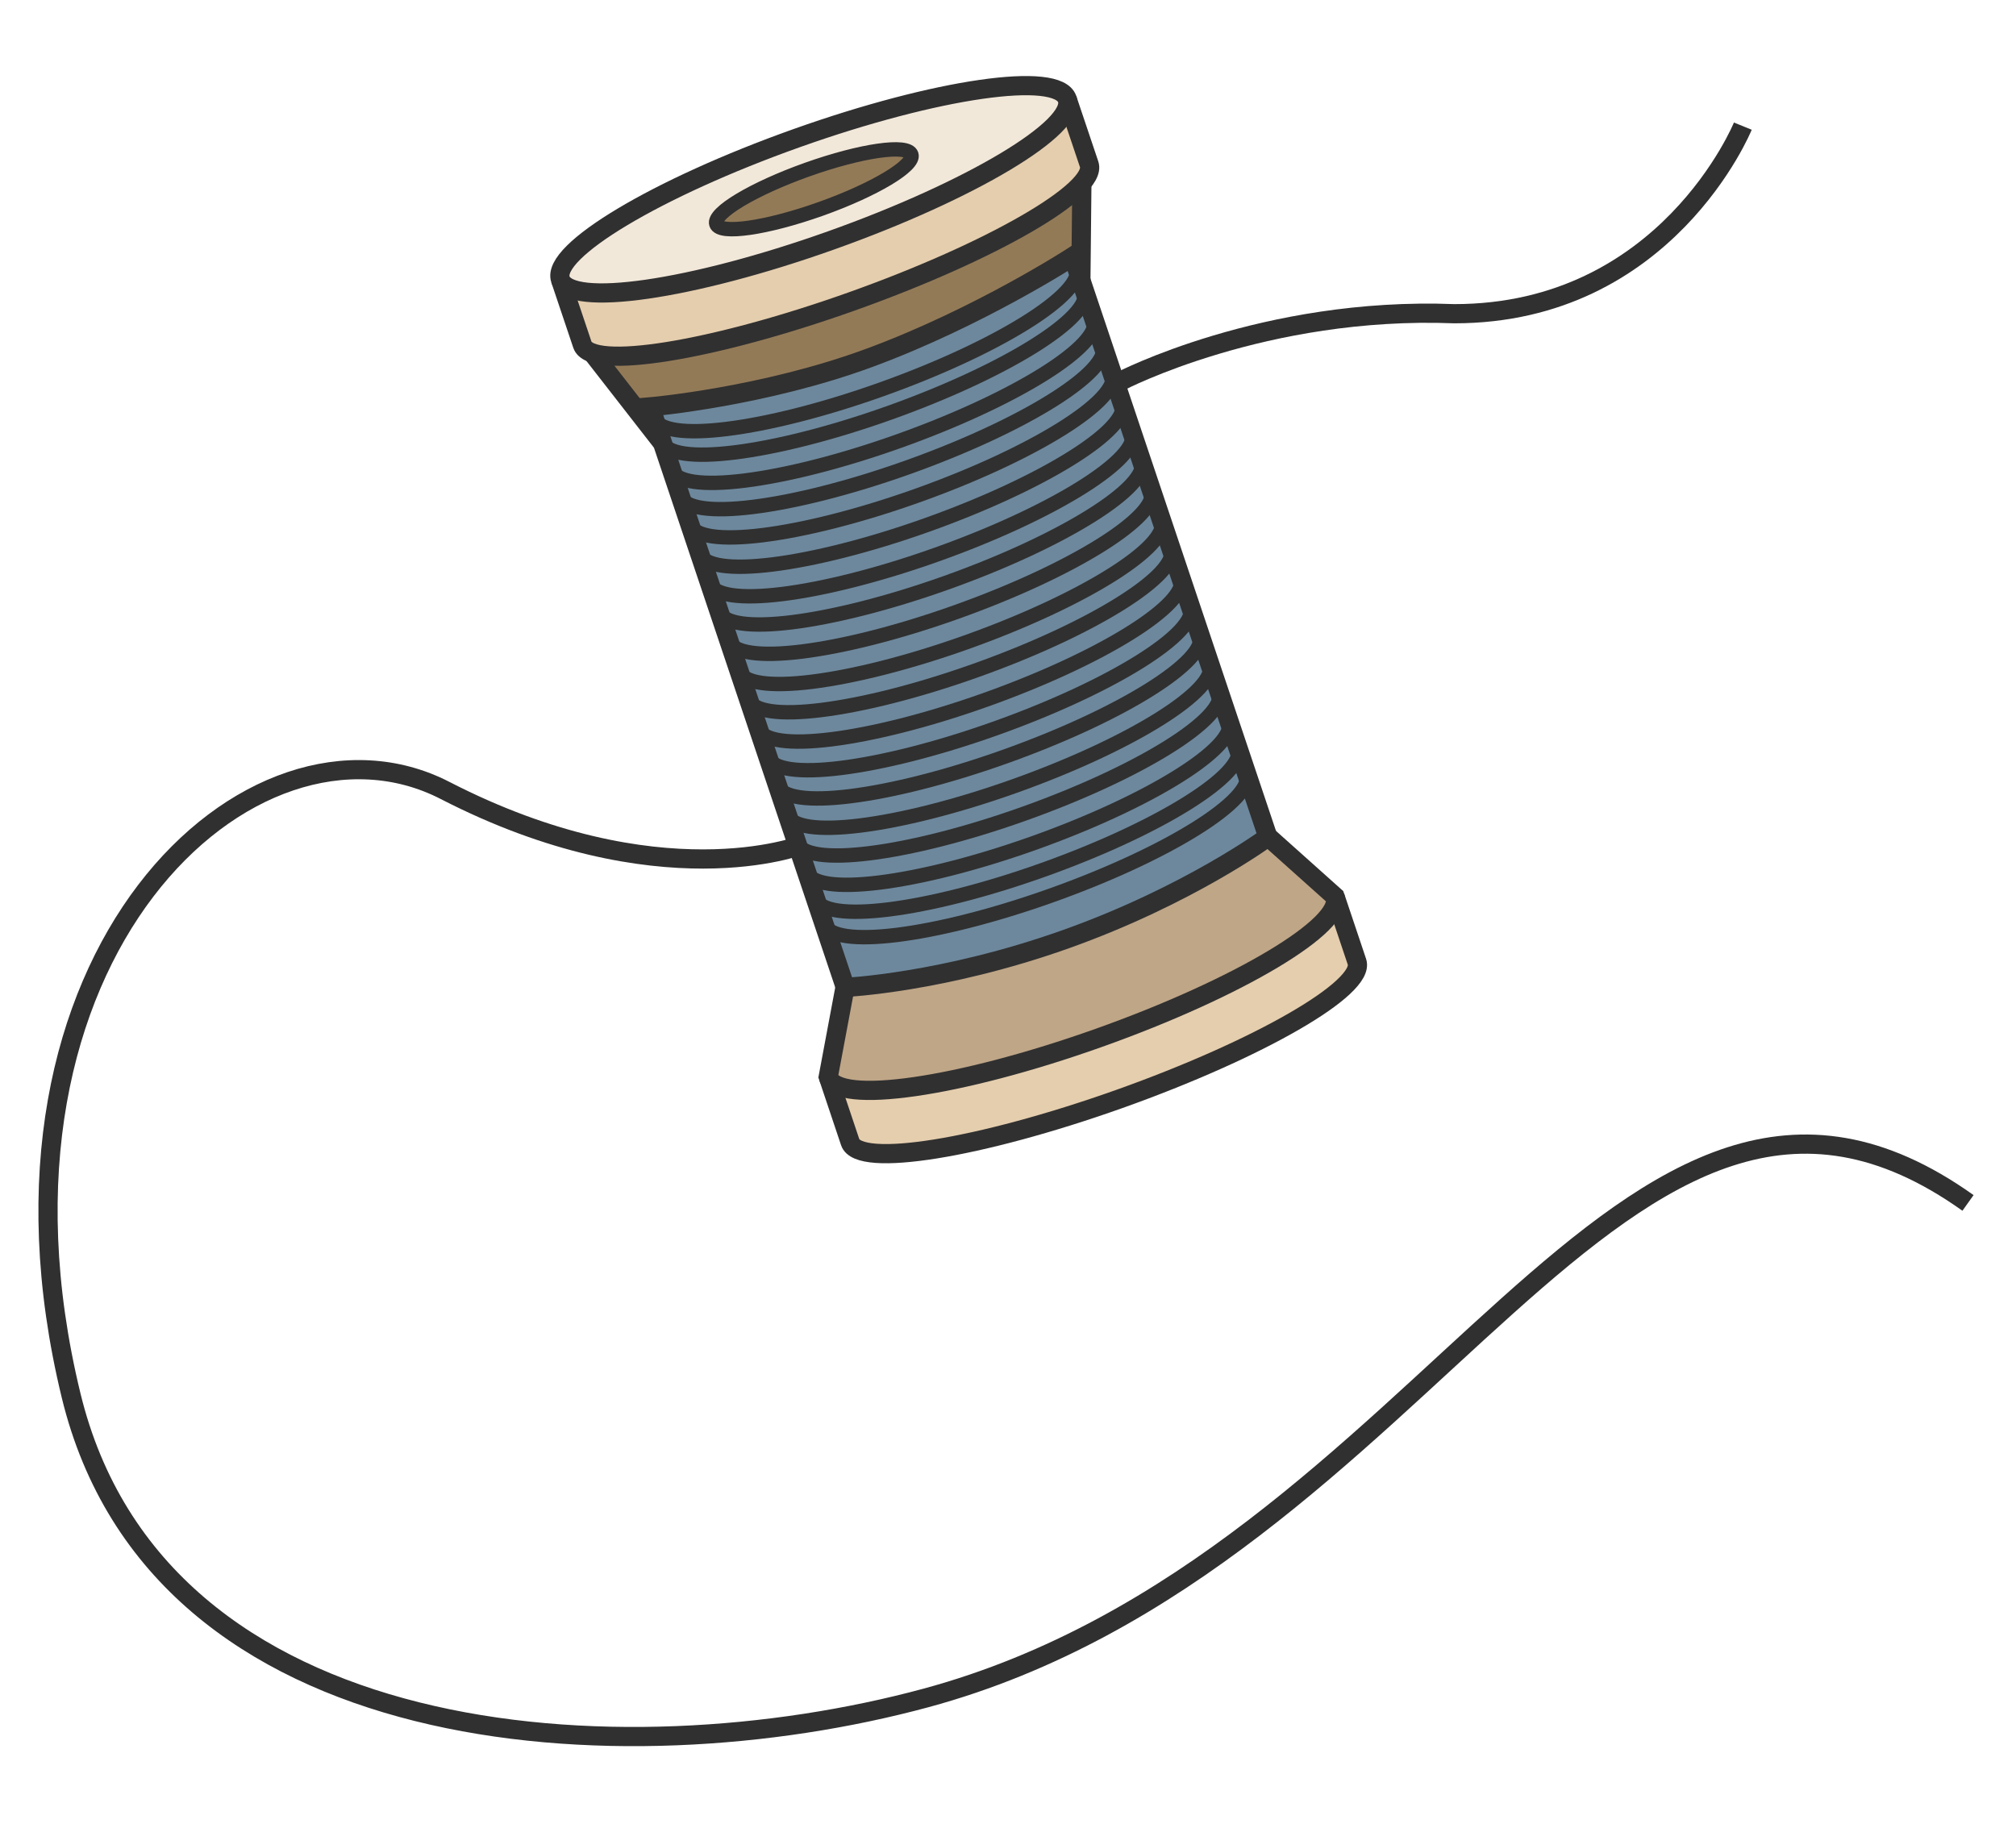 <svg width="42" height="38" viewBox="0 0 42 38" fill="none" xmlns="http://www.w3.org/2000/svg">
<path d="M28.27 20.039C28.451 20.58 26.236 21.858 23.32 22.896C20.403 23.933 17.893 24.336 17.712 23.796L17.319 22.624L27.877 18.868L28.27 20.039Z" fill="#E5CEAE" stroke="#303030" stroke-width="0.4" stroke-miterlimit="10"/>
<path d="M27.813 18.68C28.011 19.268 25.808 20.586 22.892 21.623C19.976 22.661 17.453 23.024 17.255 22.436L17.607 20.557L26.41 17.425L27.813 18.68Z" fill="#BFA687" stroke="#303030" stroke-width="0.4" stroke-miterlimit="10"/>
<path d="M12.403 7.434L13.687 9.083L22.517 5.941L22.539 3.828L12.403 7.434Z" fill="#937A57" stroke="#303030" stroke-width="0.4" stroke-miterlimit="10"/>
<path d="M26.415 17.439C26.415 17.439 24.762 18.657 22.202 19.568C19.641 20.479 17.611 20.571 17.611 20.571L13.549 8.476C13.549 8.476 15.905 8.273 18.132 7.448C20.407 6.606 22.352 5.343 22.352 5.343L26.415 17.439Z" fill="#6D889D" stroke="#303030" stroke-width="0.4" stroke-miterlimit="10"/>
<path d="M24.601 12.038C24.782 12.578 22.959 13.717 20.527 14.582C18.096 15.447 15.979 15.71 15.797 15.17" stroke="#303030" stroke-width="0.3" stroke-miterlimit="10"/>
<path d="M24.396 11.427C24.577 11.967 22.753 13.107 20.322 13.971C17.891 14.836 15.774 15.1 15.592 14.559" stroke="#303030" stroke-width="0.3" stroke-miterlimit="10"/>
<path d="M24.198 10.839C24.38 11.379 22.556 12.518 20.125 13.383C17.694 14.248 15.576 14.511 15.395 13.971" stroke="#303030" stroke-width="0.3" stroke-miterlimit="10"/>
<path d="M23.987 10.209C24.168 10.75 22.344 11.889 19.913 12.754C17.483 13.619 15.365 13.882 15.183 13.341" stroke="#303030" stroke-width="0.3" stroke-miterlimit="10"/>
<path d="M23.782 9.599C23.963 10.139 22.139 11.278 19.708 12.143C17.277 13.008 15.16 13.271 14.978 12.731" stroke="#303030" stroke-width="0.3" stroke-miterlimit="10"/>
<path d="M23.584 9.01C23.765 9.551 21.942 10.69 19.511 11.555C17.08 12.42 14.962 12.683 14.781 12.143" stroke="#303030" stroke-width="0.3" stroke-miterlimit="10"/>
<path d="M25.204 13.833C25.385 14.374 23.561 15.513 21.131 16.378C18.7 17.243 16.582 17.506 16.4 16.966" stroke="#303030" stroke-width="0.3" stroke-miterlimit="10"/>
<path d="M24.999 13.223C25.18 13.763 23.357 14.902 20.925 15.767C18.494 16.632 16.377 16.895 16.195 16.355" stroke="#303030" stroke-width="0.3" stroke-miterlimit="10"/>
<path d="M25.603 15.022C25.784 15.562 23.961 16.701 21.53 17.567C19.099 18.431 16.981 18.695 16.799 18.154" stroke="#303030" stroke-width="0.3" stroke-miterlimit="10"/>
<path d="M25.793 15.582C25.974 16.123 24.151 17.262 21.72 18.127C19.289 18.992 17.171 19.255 16.99 18.715" stroke="#303030" stroke-width="0.3" stroke-miterlimit="10"/>
<path d="M25.971 16.113C26.152 16.653 24.329 17.792 21.898 18.657C19.467 19.522 17.349 19.785 17.168 19.245" stroke="#303030" stroke-width="0.3" stroke-miterlimit="10"/>
<path d="M25.398 14.412C25.579 14.952 23.756 16.091 21.325 16.956C18.894 17.821 16.776 18.084 16.595 17.544" stroke="#303030" stroke-width="0.3" stroke-miterlimit="10"/>
<path d="M24.801 12.634C24.983 13.175 23.159 14.314 20.728 15.179C18.297 16.044 16.179 16.307 15.998 15.767" stroke="#303030" stroke-width="0.3" stroke-miterlimit="10"/>
<path d="M23.377 8.395C23.559 8.935 21.735 10.074 19.304 10.939C16.873 11.804 14.755 12.067 14.574 11.527" stroke="#303030" stroke-width="0.3" stroke-miterlimit="10"/>
<path d="M23.172 7.784C23.354 8.325 21.53 9.464 19.099 10.329C16.668 11.193 14.55 11.457 14.369 10.916" stroke="#303030" stroke-width="0.3" stroke-miterlimit="10"/>
<path d="M22.975 7.196C23.156 7.736 21.332 8.875 18.901 9.74C16.47 10.605 14.353 10.868 14.171 10.328" stroke="#303030" stroke-width="0.3" stroke-miterlimit="10"/>
<path d="M22.792 6.648C22.974 7.188 21.15 8.327 18.719 9.192C16.288 10.057 14.171 10.32 13.989 9.78" stroke="#303030" stroke-width="0.3" stroke-miterlimit="10"/>
<path d="M22.593 6.06C22.775 6.6 20.951 7.739 18.52 8.604C16.089 9.469 13.971 9.733 13.79 9.192" stroke="#303030" stroke-width="0.3" stroke-miterlimit="10"/>
<path d="M22.429 5.571C22.61 6.111 20.787 7.25 18.356 8.115C15.925 8.98 13.807 9.244 13.626 8.703" stroke="#303030" stroke-width="0.3" stroke-miterlimit="10"/>
<path d="M22.691 3.425C22.872 3.966 20.656 5.244 17.74 6.282C14.824 7.319 12.314 7.722 12.133 7.182L11.739 6.01L22.297 2.254L22.691 3.425Z" fill="#E5CEAE" stroke="#303030" stroke-width="0.4" stroke-miterlimit="10"/>
<path d="M17.313 5.009C20.228 3.972 22.431 2.654 22.234 2.066C22.036 1.477 19.512 1.841 16.597 2.878C13.681 3.916 11.478 5.234 11.676 5.822C11.873 6.411 14.397 6.047 17.313 5.009Z" fill="#F2E8DA" stroke="#303030" stroke-width="0.4" stroke-miterlimit="10"/>
<path d="M17.093 4.354C18.215 3.955 19.063 3.447 18.987 3.221C18.911 2.994 17.939 3.134 16.817 3.533C15.695 3.933 14.847 4.44 14.923 4.667C14.999 4.893 15.97 4.753 17.093 4.354Z" fill="#937A57" stroke="#303030" stroke-width="0.3" stroke-miterlimit="10"/>
<path d="M36.309 2.628C36.309 2.628 34.72 6.536 30.299 6.536C26.337 6.381 23.339 7.945 23.339 7.945" stroke="#303030" stroke-width="0.4" stroke-miterlimit="10"/>
<path d="M16.696 17.606C16.696 17.606 13.726 18.76 9.273 16.469C5.259 14.402 -0.746 19.906 1.481 29.073C3.29 36.52 12.947 37.093 19.292 35.375C29.868 32.51 33.764 19.906 41 25.062" stroke="#303030" stroke-width="0.4" stroke-miterlimit="10"/>
</svg>
